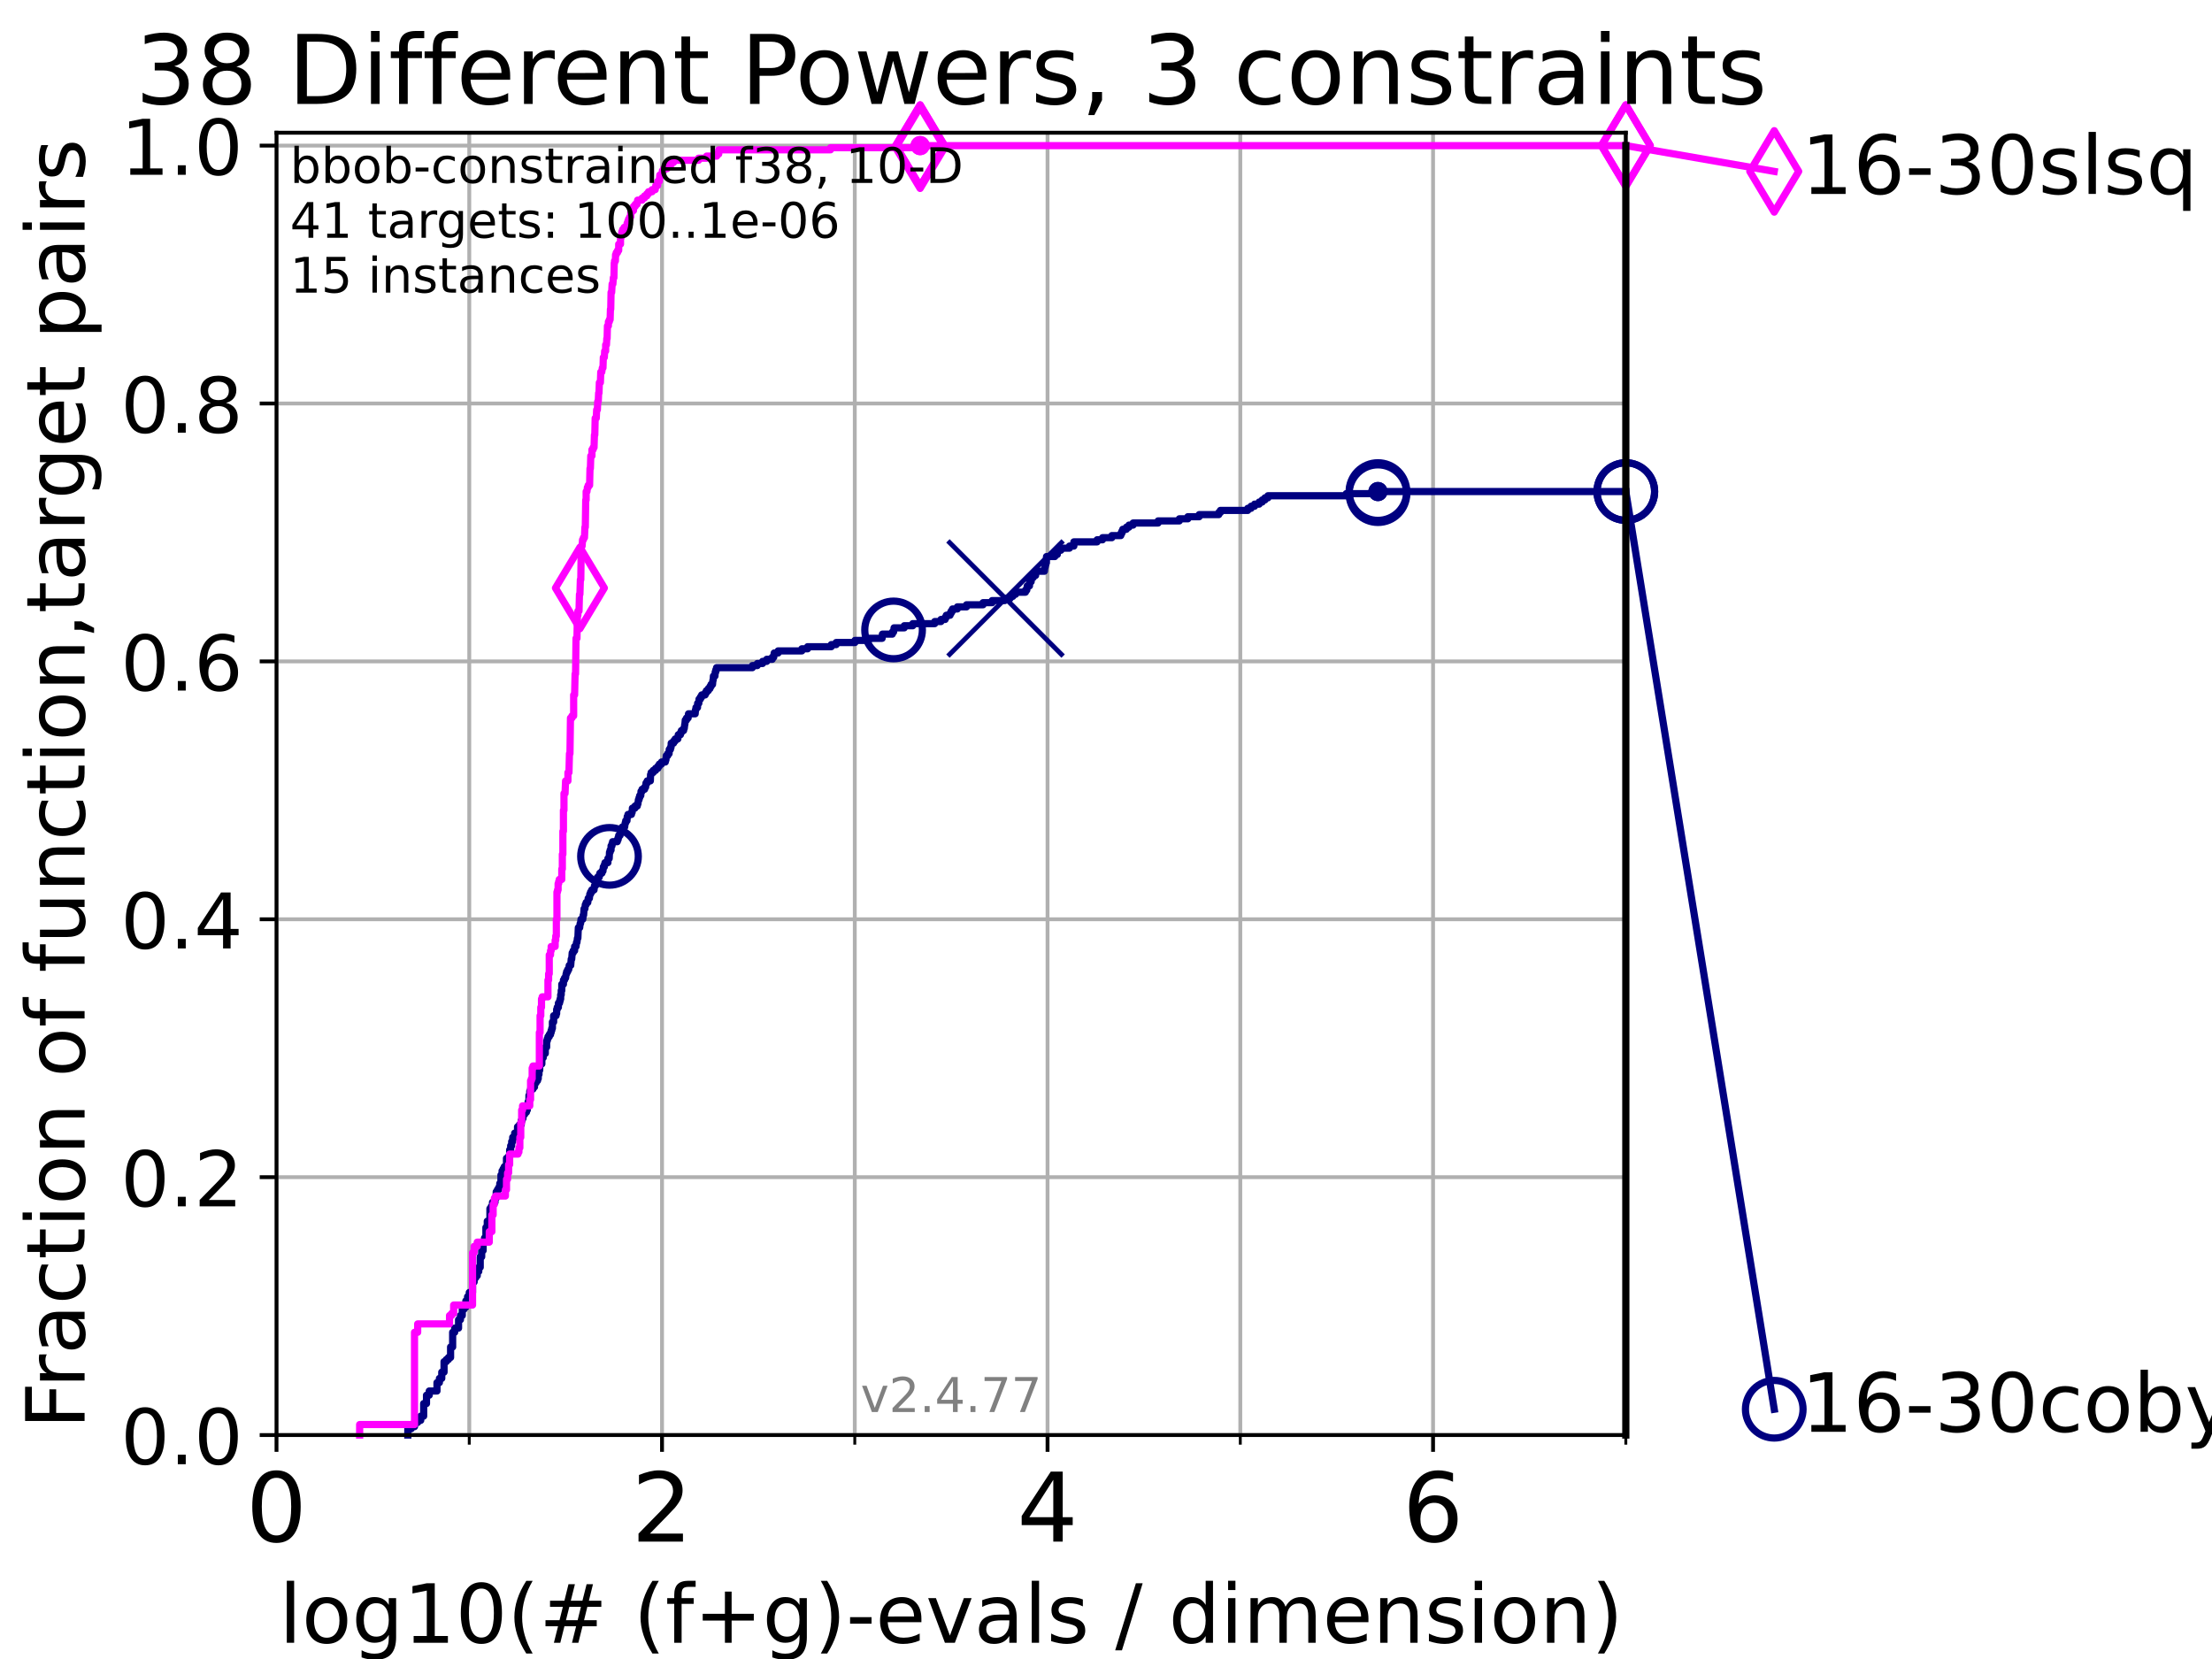 <?xml version="1.0" encoding="utf-8" standalone="no"?>
<!DOCTYPE svg PUBLIC "-//W3C//DTD SVG 1.1//EN"
  "http://www.w3.org/Graphics/SVG/1.1/DTD/svg11.dtd">
<!-- Created with matplotlib (https://matplotlib.org/) -->
<svg height="345.6pt" version="1.1" viewBox="0 0 460.8 345.6" width="460.8pt" xmlns="http://www.w3.org/2000/svg" xmlns:xlink="http://www.w3.org/1999/xlink">
 <defs>
  <style type="text/css">*{stroke-linecap:butt;stroke-linejoin:round;}</style>
 </defs>
 <g id="figure_1">
  <g id="patch_1">
   <path d="M 0 345.6 
L 460.8 345.6 
L 460.8 0 
L 0 0 
z
" style="fill:#ffffff;"/>
  </g>
  <g id="axes_1">
   <g id="patch_2">
    <path d="M 57.6 298.944 
L 338.688 298.944 
L 338.688 27.648 
L 57.6 27.648 
z
" style="fill:#ffffff;"/>
   </g>
   <g id="matplotlib.axis_1">
    <g id="xtick_1">
     <g id="line2d_1">
      <path clip-path="url(#p470fa54a24)" d="M 57.6 298.944 
L 57.6 27.648 
" style="fill:none;stroke:#b0b0b0;stroke-linecap:square;stroke-width:0.8;"/>
     </g>
     <g id="line2d_2">
      <defs>
       <path d="M 0 0 
L 0 3.5 
" id="mac59df0c0b" style="stroke:#000000;stroke-width:0.8;"/>
      </defs>
      <g>
       <use style="stroke:#000000;stroke-width:0.8;" x="57.6" xlink:href="#mac59df0c0b" y="298.944"/>
      </g>
     </g>
     <g id="text_1">
      <!-- 0 -->
      <g transform="translate(51.237 321.141)scale(0.2 -0.2)">
       <defs>
        <path d="M 31.781 66.406 
Q 24.172 66.406 20.328 58.906 
Q 16.5 51.422 16.5 36.375 
Q 16.5 21.391 20.328 13.891 
Q 24.172 6.391 31.781 6.391 
Q 39.453 6.391 43.281 13.891 
Q 47.125 21.391 47.125 36.375 
Q 47.125 51.422 43.281 58.906 
Q 39.453 66.406 31.781 66.406 
z
M 31.781 74.219 
Q 44.047 74.219 50.516 64.516 
Q 56.984 54.828 56.984 36.375 
Q 56.984 17.969 50.516 8.266 
Q 44.047 -1.422 31.781 -1.422 
Q 19.531 -1.422 13.062 8.266 
Q 6.594 17.969 6.594 36.375 
Q 6.594 54.828 13.062 64.516 
Q 19.531 74.219 31.781 74.219 
z
" id="DejaVuSans-48"/>
       </defs>
       <use xlink:href="#DejaVuSans-48"/>
      </g>
     </g>
    </g>
    <g id="xtick_2">
     <g id="line2d_3">
      <path clip-path="url(#p470fa54a24)" d="M 137.911 298.944 
L 137.911 27.648 
" style="fill:none;stroke:#b0b0b0;stroke-linecap:square;stroke-width:0.8;"/>
     </g>
     <g id="line2d_4">
      <g>
       <use style="stroke:#000000;stroke-width:0.8;" x="137.911" xlink:href="#mac59df0c0b" y="298.944"/>
      </g>
     </g>
     <g id="text_2">
      <!-- 2 -->
      <g transform="translate(131.548 321.141)scale(0.2 -0.2)">
       <defs>
        <path d="M 19.188 8.297 
L 53.609 8.297 
L 53.609 0 
L 7.328 0 
L 7.328 8.297 
Q 12.938 14.109 22.625 23.891 
Q 32.328 33.688 34.812 36.531 
Q 39.547 41.844 41.422 45.531 
Q 43.312 49.219 43.312 52.781 
Q 43.312 58.594 39.234 62.25 
Q 35.156 65.922 28.609 65.922 
Q 23.969 65.922 18.812 64.312 
Q 13.672 62.703 7.812 59.422 
L 7.812 69.391 
Q 13.766 71.781 18.938 73 
Q 24.125 74.219 28.422 74.219 
Q 39.75 74.219 46.484 68.547 
Q 53.219 62.891 53.219 53.422 
Q 53.219 48.922 51.531 44.891 
Q 49.859 40.875 45.406 35.406 
Q 44.188 33.984 37.641 27.219 
Q 31.109 20.453 19.188 8.297 
z
" id="DejaVuSans-50"/>
       </defs>
       <use xlink:href="#DejaVuSans-50"/>
      </g>
     </g>
    </g>
    <g id="xtick_3">
     <g id="line2d_5">
      <path clip-path="url(#p470fa54a24)" d="M 218.222 298.944 
L 218.222 27.648 
" style="fill:none;stroke:#b0b0b0;stroke-linecap:square;stroke-width:0.8;"/>
     </g>
     <g id="line2d_6">
      <g>
       <use style="stroke:#000000;stroke-width:0.8;" x="218.222" xlink:href="#mac59df0c0b" y="298.944"/>
      </g>
     </g>
     <g id="text_3">
      <!-- 4 -->
      <g transform="translate(211.859 321.141)scale(0.2 -0.2)">
       <defs>
        <path d="M 37.797 64.312 
L 12.891 25.391 
L 37.797 25.391 
z
M 35.203 72.906 
L 47.609 72.906 
L 47.609 25.391 
L 58.016 25.391 
L 58.016 17.188 
L 47.609 17.188 
L 47.609 0 
L 37.797 0 
L 37.797 17.188 
L 4.891 17.188 
L 4.891 26.703 
z
" id="DejaVuSans-52"/>
       </defs>
       <use xlink:href="#DejaVuSans-52"/>
      </g>
     </g>
    </g>
    <g id="xtick_4">
     <g id="line2d_7">
      <path clip-path="url(#p470fa54a24)" d="M 298.533 298.944 
L 298.533 27.648 
" style="fill:none;stroke:#b0b0b0;stroke-linecap:square;stroke-width:0.8;"/>
     </g>
     <g id="line2d_8">
      <g>
       <use style="stroke:#000000;stroke-width:0.8;" x="298.533" xlink:href="#mac59df0c0b" y="298.944"/>
      </g>
     </g>
     <g id="text_4">
      <!-- 6 -->
      <g transform="translate(292.17 321.141)scale(0.2 -0.2)">
       <defs>
        <path d="M 33.016 40.375 
Q 26.375 40.375 22.484 35.828 
Q 18.609 31.297 18.609 23.391 
Q 18.609 15.531 22.484 10.953 
Q 26.375 6.391 33.016 6.391 
Q 39.656 6.391 43.531 10.953 
Q 47.406 15.531 47.406 23.391 
Q 47.406 31.297 43.531 35.828 
Q 39.656 40.375 33.016 40.375 
z
M 52.594 71.297 
L 52.594 62.312 
Q 48.875 64.062 45.094 64.984 
Q 41.312 65.922 37.594 65.922 
Q 27.828 65.922 22.672 59.328 
Q 17.531 52.734 16.797 39.406 
Q 19.672 43.656 24.016 45.922 
Q 28.375 48.188 33.594 48.188 
Q 44.578 48.188 50.953 41.516 
Q 57.328 34.859 57.328 23.391 
Q 57.328 12.156 50.688 5.359 
Q 44.047 -1.422 33.016 -1.422 
Q 20.359 -1.422 13.672 8.266 
Q 6.984 17.969 6.984 36.375 
Q 6.984 53.656 15.188 63.938 
Q 23.391 74.219 37.203 74.219 
Q 40.922 74.219 44.703 73.484 
Q 48.484 72.75 52.594 71.297 
z
" id="DejaVuSans-54"/>
       </defs>
       <use xlink:href="#DejaVuSans-54"/>
      </g>
     </g>
    </g>
    <g id="xtick_5">
     <g id="line2d_9">
      <path clip-path="url(#p470fa54a24)" d="M 97.755 298.944 
L 97.755 27.648 
" style="fill:none;stroke:#b0b0b0;stroke-linecap:square;stroke-width:0.8;"/>
     </g>
     <g id="line2d_10">
      <defs>
       <path d="M 0 0 
L 0 2 
" id="me6f0b90401" style="stroke:#000000;stroke-width:0.6;"/>
      </defs>
      <g>
       <use style="stroke:#000000;stroke-width:0.6;" x="97.755" xlink:href="#me6f0b90401" y="298.944"/>
      </g>
     </g>
    </g>
    <g id="xtick_6">
     <g id="line2d_11">
      <path clip-path="url(#p470fa54a24)" d="M 178.066 298.944 
L 178.066 27.648 
" style="fill:none;stroke:#b0b0b0;stroke-linecap:square;stroke-width:0.8;"/>
     </g>
     <g id="line2d_12">
      <g>
       <use style="stroke:#000000;stroke-width:0.6;" x="178.066" xlink:href="#me6f0b90401" y="298.944"/>
      </g>
     </g>
    </g>
    <g id="xtick_7">
     <g id="line2d_13">
      <path clip-path="url(#p470fa54a24)" d="M 258.377 298.944 
L 258.377 27.648 
" style="fill:none;stroke:#b0b0b0;stroke-linecap:square;stroke-width:0.8;"/>
     </g>
     <g id="line2d_14">
      <g>
       <use style="stroke:#000000;stroke-width:0.6;" x="258.377" xlink:href="#me6f0b90401" y="298.944"/>
      </g>
     </g>
    </g>
    <g id="xtick_8">
     <g id="line2d_15">
      <path clip-path="url(#p470fa54a24)" d="M 338.688 298.944 
L 338.688 27.648 
" style="fill:none;stroke:#b0b0b0;stroke-linecap:square;stroke-width:0.8;"/>
     </g>
     <g id="line2d_16">
      <g>
       <use style="stroke:#000000;stroke-width:0.6;" x="338.688" xlink:href="#me6f0b90401" y="298.944"/>
      </g>
     </g>
    </g>
    <g id="text_5">
     <!-- log10(# (f+g)-evals / dimension) -->
     <g transform="translate(58.145 342.218)scale(0.17 -0.17)">
      <defs>
       <path d="M 9.422 75.984 
L 18.406 75.984 
L 18.406 0 
L 9.422 0 
z
" id="DejaVuSans-108"/>
       <path d="M 30.609 48.391 
Q 23.391 48.391 19.188 42.75 
Q 14.984 37.109 14.984 27.297 
Q 14.984 17.484 19.156 11.844 
Q 23.344 6.203 30.609 6.203 
Q 37.797 6.203 41.984 11.859 
Q 46.188 17.531 46.188 27.297 
Q 46.188 37.016 41.984 42.703 
Q 37.797 48.391 30.609 48.391 
z
M 30.609 56 
Q 42.328 56 49.016 48.375 
Q 55.719 40.766 55.719 27.297 
Q 55.719 13.875 49.016 6.219 
Q 42.328 -1.422 30.609 -1.422 
Q 18.844 -1.422 12.172 6.219 
Q 5.516 13.875 5.516 27.297 
Q 5.516 40.766 12.172 48.375 
Q 18.844 56 30.609 56 
z
" id="DejaVuSans-111"/>
       <path d="M 45.406 27.984 
Q 45.406 37.75 41.375 43.109 
Q 37.359 48.484 30.078 48.484 
Q 22.859 48.484 18.828 43.109 
Q 14.797 37.75 14.797 27.984 
Q 14.797 18.266 18.828 12.891 
Q 22.859 7.516 30.078 7.516 
Q 37.359 7.516 41.375 12.891 
Q 45.406 18.266 45.406 27.984 
z
M 54.391 6.781 
Q 54.391 -7.172 48.188 -13.984 
Q 42 -20.797 29.203 -20.797 
Q 24.469 -20.797 20.266 -20.094 
Q 16.062 -19.391 12.109 -17.922 
L 12.109 -9.188 
Q 16.062 -11.328 19.922 -12.344 
Q 23.781 -13.375 27.781 -13.375 
Q 36.625 -13.375 41.016 -8.766 
Q 45.406 -4.156 45.406 5.172 
L 45.406 9.625 
Q 42.625 4.781 38.281 2.391 
Q 33.938 0 27.875 0 
Q 17.828 0 11.672 7.656 
Q 5.516 15.328 5.516 27.984 
Q 5.516 40.672 11.672 48.328 
Q 17.828 56 27.875 56 
Q 33.938 56 38.281 53.609 
Q 42.625 51.219 45.406 46.391 
L 45.406 54.688 
L 54.391 54.688 
z
" id="DejaVuSans-103"/>
       <path d="M 12.406 8.297 
L 28.516 8.297 
L 28.516 63.922 
L 10.984 60.406 
L 10.984 69.391 
L 28.422 72.906 
L 38.281 72.906 
L 38.281 8.297 
L 54.391 8.297 
L 54.391 0 
L 12.406 0 
z
" id="DejaVuSans-49"/>
       <path d="M 31 75.875 
Q 24.469 64.656 21.281 53.656 
Q 18.109 42.672 18.109 31.391 
Q 18.109 20.125 21.312 9.062 
Q 24.516 -2 31 -13.188 
L 23.188 -13.188 
Q 15.875 -1.703 12.234 9.375 
Q 8.594 20.453 8.594 31.391 
Q 8.594 42.281 12.203 53.312 
Q 15.828 64.359 23.188 75.875 
z
" id="DejaVuSans-40"/>
       <path d="M 51.125 44 
L 36.922 44 
L 32.812 27.688 
L 47.125 27.688 
z
M 43.797 71.781 
L 38.719 51.516 
L 52.984 51.516 
L 58.109 71.781 
L 65.922 71.781 
L 60.891 51.516 
L 76.125 51.516 
L 76.125 44 
L 58.984 44 
L 54.984 27.688 
L 70.516 27.688 
L 70.516 20.219 
L 53.078 20.219 
L 48 0 
L 40.188 0 
L 45.219 20.219 
L 30.906 20.219 
L 25.875 0 
L 18.016 0 
L 23.094 20.219 
L 7.719 20.219 
L 7.719 27.688 
L 24.906 27.688 
L 29 44 
L 13.281 44 
L 13.281 51.516 
L 30.906 51.516 
L 35.891 71.781 
z
" id="DejaVuSans-35"/>
       <path id="DejaVuSans-32"/>
       <path d="M 37.109 75.984 
L 37.109 68.5 
L 28.516 68.5 
Q 23.688 68.5 21.797 66.547 
Q 19.922 64.594 19.922 59.516 
L 19.922 54.688 
L 34.719 54.688 
L 34.719 47.703 
L 19.922 47.703 
L 19.922 0 
L 10.891 0 
L 10.891 47.703 
L 2.297 47.703 
L 2.297 54.688 
L 10.891 54.688 
L 10.891 58.5 
Q 10.891 67.625 15.141 71.797 
Q 19.391 75.984 28.609 75.984 
z
" id="DejaVuSans-102"/>
       <path d="M 46 62.703 
L 46 35.5 
L 73.188 35.5 
L 73.188 27.203 
L 46 27.203 
L 46 0 
L 37.797 0 
L 37.797 27.203 
L 10.594 27.203 
L 10.594 35.5 
L 37.797 35.5 
L 37.797 62.703 
z
" id="DejaVuSans-43"/>
       <path d="M 8.016 75.875 
L 15.828 75.875 
Q 23.141 64.359 26.781 53.312 
Q 30.422 42.281 30.422 31.391 
Q 30.422 20.453 26.781 9.375 
Q 23.141 -1.703 15.828 -13.188 
L 8.016 -13.188 
Q 14.5 -2 17.703 9.062 
Q 20.906 20.125 20.906 31.391 
Q 20.906 42.672 17.703 53.656 
Q 14.5 64.656 8.016 75.875 
z
" id="DejaVuSans-41"/>
       <path d="M 4.891 31.391 
L 31.203 31.391 
L 31.203 23.391 
L 4.891 23.391 
z
" id="DejaVuSans-45"/>
       <path d="M 56.203 29.594 
L 56.203 25.203 
L 14.891 25.203 
Q 15.484 15.922 20.484 11.062 
Q 25.484 6.203 34.422 6.203 
Q 39.594 6.203 44.453 7.469 
Q 49.312 8.734 54.109 11.281 
L 54.109 2.781 
Q 49.266 0.734 44.188 -0.344 
Q 39.109 -1.422 33.891 -1.422 
Q 20.797 -1.422 13.156 6.188 
Q 5.516 13.812 5.516 26.812 
Q 5.516 40.234 12.766 48.109 
Q 20.016 56 32.328 56 
Q 43.359 56 49.781 48.891 
Q 56.203 41.797 56.203 29.594 
z
M 47.219 32.234 
Q 47.125 39.594 43.094 43.984 
Q 39.062 48.391 32.422 48.391 
Q 24.906 48.391 20.391 44.141 
Q 15.875 39.891 15.188 32.172 
z
" id="DejaVuSans-101"/>
       <path d="M 2.984 54.688 
L 12.5 54.688 
L 29.594 8.797 
L 46.688 54.688 
L 56.203 54.688 
L 35.688 0 
L 23.484 0 
z
" id="DejaVuSans-118"/>
       <path d="M 34.281 27.484 
Q 23.391 27.484 19.188 25 
Q 14.984 22.516 14.984 16.5 
Q 14.984 11.719 18.141 8.906 
Q 21.297 6.109 26.703 6.109 
Q 34.188 6.109 38.703 11.406 
Q 43.219 16.703 43.219 25.484 
L 43.219 27.484 
z
M 52.203 31.203 
L 52.203 0 
L 43.219 0 
L 43.219 8.297 
Q 40.141 3.328 35.547 0.953 
Q 30.953 -1.422 24.312 -1.422 
Q 15.922 -1.422 10.953 3.297 
Q 6 8.016 6 15.922 
Q 6 25.141 12.172 29.828 
Q 18.359 34.516 30.609 34.516 
L 43.219 34.516 
L 43.219 35.406 
Q 43.219 41.609 39.141 45 
Q 35.062 48.391 27.688 48.391 
Q 23 48.391 18.547 47.266 
Q 14.109 46.141 10.016 43.891 
L 10.016 52.203 
Q 14.938 54.109 19.578 55.047 
Q 24.219 56 28.609 56 
Q 40.484 56 46.344 49.844 
Q 52.203 43.703 52.203 31.203 
z
" id="DejaVuSans-97"/>
       <path d="M 44.281 53.078 
L 44.281 44.578 
Q 40.484 46.531 36.375 47.5 
Q 32.281 48.484 27.875 48.484 
Q 21.188 48.484 17.844 46.438 
Q 14.5 44.391 14.5 40.281 
Q 14.5 37.156 16.891 35.375 
Q 19.281 33.594 26.516 31.984 
L 29.594 31.297 
Q 39.156 29.25 43.188 25.516 
Q 47.219 21.781 47.219 15.094 
Q 47.219 7.469 41.188 3.016 
Q 35.156 -1.422 24.609 -1.422 
Q 20.219 -1.422 15.453 -0.562 
Q 10.688 0.297 5.422 2 
L 5.422 11.281 
Q 10.406 8.688 15.234 7.391 
Q 20.062 6.109 24.812 6.109 
Q 31.156 6.109 34.562 8.281 
Q 37.984 10.453 37.984 14.406 
Q 37.984 18.062 35.516 20.016 
Q 33.062 21.969 24.703 23.781 
L 21.578 24.516 
Q 13.234 26.266 9.516 29.906 
Q 5.812 33.547 5.812 39.891 
Q 5.812 47.609 11.281 51.797 
Q 16.75 56 26.812 56 
Q 31.781 56 36.172 55.266 
Q 40.578 54.547 44.281 53.078 
z
" id="DejaVuSans-115"/>
       <path d="M 25.391 72.906 
L 33.688 72.906 
L 8.297 -9.281 
L 0 -9.281 
z
" id="DejaVuSans-47"/>
       <path d="M 45.406 46.391 
L 45.406 75.984 
L 54.391 75.984 
L 54.391 0 
L 45.406 0 
L 45.406 8.203 
Q 42.578 3.328 38.25 0.953 
Q 33.938 -1.422 27.875 -1.422 
Q 17.969 -1.422 11.734 6.484 
Q 5.516 14.406 5.516 27.297 
Q 5.516 40.188 11.734 48.094 
Q 17.969 56 27.875 56 
Q 33.938 56 38.25 53.625 
Q 42.578 51.266 45.406 46.391 
z
M 14.797 27.297 
Q 14.797 17.391 18.875 11.75 
Q 22.953 6.109 30.078 6.109 
Q 37.203 6.109 41.297 11.75 
Q 45.406 17.391 45.406 27.297 
Q 45.406 37.203 41.297 42.844 
Q 37.203 48.484 30.078 48.484 
Q 22.953 48.484 18.875 42.844 
Q 14.797 37.203 14.797 27.297 
z
" id="DejaVuSans-100"/>
       <path d="M 9.422 54.688 
L 18.406 54.688 
L 18.406 0 
L 9.422 0 
z
M 9.422 75.984 
L 18.406 75.984 
L 18.406 64.594 
L 9.422 64.594 
z
" id="DejaVuSans-105"/>
       <path d="M 52 44.188 
Q 55.375 50.25 60.062 53.125 
Q 64.75 56 71.094 56 
Q 79.641 56 84.281 50.016 
Q 88.922 44.047 88.922 33.016 
L 88.922 0 
L 79.891 0 
L 79.891 32.719 
Q 79.891 40.578 77.094 44.375 
Q 74.312 48.188 68.609 48.188 
Q 61.625 48.188 57.562 43.547 
Q 53.516 38.922 53.516 30.906 
L 53.516 0 
L 44.484 0 
L 44.484 32.719 
Q 44.484 40.625 41.703 44.406 
Q 38.922 48.188 33.109 48.188 
Q 26.219 48.188 22.156 43.531 
Q 18.109 38.875 18.109 30.906 
L 18.109 0 
L 9.078 0 
L 9.078 54.688 
L 18.109 54.688 
L 18.109 46.188 
Q 21.188 51.219 25.484 53.609 
Q 29.781 56 35.688 56 
Q 41.656 56 45.828 52.969 
Q 50 49.953 52 44.188 
z
" id="DejaVuSans-109"/>
       <path d="M 54.891 33.016 
L 54.891 0 
L 45.906 0 
L 45.906 32.719 
Q 45.906 40.484 42.875 44.328 
Q 39.844 48.188 33.797 48.188 
Q 26.516 48.188 22.312 43.547 
Q 18.109 38.922 18.109 30.906 
L 18.109 0 
L 9.078 0 
L 9.078 54.688 
L 18.109 54.688 
L 18.109 46.188 
Q 21.344 51.125 25.703 53.562 
Q 30.078 56 35.797 56 
Q 45.219 56 50.047 50.172 
Q 54.891 44.344 54.891 33.016 
z
" id="DejaVuSans-110"/>
      </defs>
      <use xlink:href="#DejaVuSans-108"/>
      <use x="27.783" xlink:href="#DejaVuSans-111"/>
      <use x="88.965" xlink:href="#DejaVuSans-103"/>
      <use x="152.441" xlink:href="#DejaVuSans-49"/>
      <use x="216.064" xlink:href="#DejaVuSans-48"/>
      <use x="279.688" xlink:href="#DejaVuSans-40"/>
      <use x="318.701" xlink:href="#DejaVuSans-35"/>
      <use x="402.49" xlink:href="#DejaVuSans-32"/>
      <use x="434.277" xlink:href="#DejaVuSans-40"/>
      <use x="473.291" xlink:href="#DejaVuSans-102"/>
      <use x="508.496" xlink:href="#DejaVuSans-43"/>
      <use x="592.285" xlink:href="#DejaVuSans-103"/>
      <use x="655.762" xlink:href="#DejaVuSans-41"/>
      <use x="694.775" xlink:href="#DejaVuSans-45"/>
      <use x="730.859" xlink:href="#DejaVuSans-101"/>
      <use x="792.383" xlink:href="#DejaVuSans-118"/>
      <use x="851.562" xlink:href="#DejaVuSans-97"/>
      <use x="912.842" xlink:href="#DejaVuSans-108"/>
      <use x="940.625" xlink:href="#DejaVuSans-115"/>
      <use x="992.725" xlink:href="#DejaVuSans-32"/>
      <use x="1024.512" xlink:href="#DejaVuSans-47"/>
      <use x="1058.203" xlink:href="#DejaVuSans-32"/>
      <use x="1089.99" xlink:href="#DejaVuSans-100"/>
      <use x="1153.467" xlink:href="#DejaVuSans-105"/>
      <use x="1181.25" xlink:href="#DejaVuSans-109"/>
      <use x="1278.662" xlink:href="#DejaVuSans-101"/>
      <use x="1340.186" xlink:href="#DejaVuSans-110"/>
      <use x="1403.564" xlink:href="#DejaVuSans-115"/>
      <use x="1455.664" xlink:href="#DejaVuSans-105"/>
      <use x="1483.447" xlink:href="#DejaVuSans-111"/>
      <use x="1544.629" xlink:href="#DejaVuSans-110"/>
      <use x="1608.008" xlink:href="#DejaVuSans-41"/>
     </g>
    </g>
   </g>
   <g id="matplotlib.axis_2">
    <g id="ytick_1">
     <g id="line2d_17">
      <path clip-path="url(#p470fa54a24)" d="M 57.6 298.944 
L 338.688 298.944 
" style="fill:none;stroke:#b0b0b0;stroke-linecap:square;stroke-width:0.8;"/>
     </g>
     <g id="line2d_18">
      <defs>
       <path d="M 0 0 
L -3.5 0 
" id="m77cb7a32c2" style="stroke:#000000;stroke-width:0.8;"/>
      </defs>
      <g>
       <use style="stroke:#000000;stroke-width:0.8;" x="57.6" xlink:href="#m77cb7a32c2" y="298.944"/>
      </g>
     </g>
     <g id="text_6">
      <!-- 0.0 -->
      <g transform="translate(25.155 305.023)scale(0.16 -0.16)">
       <defs>
        <path d="M 10.688 12.406 
L 21 12.406 
L 21 0 
L 10.688 0 
z
" id="DejaVuSans-46"/>
       </defs>
       <use xlink:href="#DejaVuSans-48"/>
       <use x="63.623" xlink:href="#DejaVuSans-46"/>
       <use x="95.41" xlink:href="#DejaVuSans-48"/>
      </g>
     </g>
    </g>
    <g id="ytick_2">
     <g id="line2d_19">
      <path clip-path="url(#p470fa54a24)" d="M 57.6 245.222 
L 338.688 245.222 
" style="fill:none;stroke:#b0b0b0;stroke-linecap:square;stroke-width:0.8;"/>
     </g>
     <g id="line2d_20">
      <g>
       <use style="stroke:#000000;stroke-width:0.8;" x="57.6" xlink:href="#m77cb7a32c2" y="245.222"/>
      </g>
     </g>
     <g id="text_7">
      <!-- 0.2 -->
      <g transform="translate(25.155 251.301)scale(0.16 -0.16)">
       <use xlink:href="#DejaVuSans-48"/>
       <use x="63.623" xlink:href="#DejaVuSans-46"/>
       <use x="95.41" xlink:href="#DejaVuSans-50"/>
      </g>
     </g>
    </g>
    <g id="ytick_3">
     <g id="line2d_21">
      <path clip-path="url(#p470fa54a24)" d="M 57.6 191.5 
L 338.688 191.5 
" style="fill:none;stroke:#b0b0b0;stroke-linecap:square;stroke-width:0.8;"/>
     </g>
     <g id="line2d_22">
      <g>
       <use style="stroke:#000000;stroke-width:0.8;" x="57.6" xlink:href="#m77cb7a32c2" y="191.5"/>
      </g>
     </g>
     <g id="text_8">
      <!-- 0.4 -->
      <g transform="translate(25.155 197.579)scale(0.16 -0.16)">
       <use xlink:href="#DejaVuSans-48"/>
       <use x="63.623" xlink:href="#DejaVuSans-46"/>
       <use x="95.41" xlink:href="#DejaVuSans-52"/>
      </g>
     </g>
    </g>
    <g id="ytick_4">
     <g id="line2d_23">
      <path clip-path="url(#p470fa54a24)" d="M 57.6 137.778 
L 338.688 137.778 
" style="fill:none;stroke:#b0b0b0;stroke-linecap:square;stroke-width:0.8;"/>
     </g>
     <g id="line2d_24">
      <g>
       <use style="stroke:#000000;stroke-width:0.8;" x="57.6" xlink:href="#m77cb7a32c2" y="137.778"/>
      </g>
     </g>
     <g id="text_9">
      <!-- 0.6 -->
      <g transform="translate(25.155 143.857)scale(0.16 -0.16)">
       <use xlink:href="#DejaVuSans-48"/>
       <use x="63.623" xlink:href="#DejaVuSans-46"/>
       <use x="95.41" xlink:href="#DejaVuSans-54"/>
      </g>
     </g>
    </g>
    <g id="ytick_5">
     <g id="line2d_25">
      <path clip-path="url(#p470fa54a24)" d="M 57.6 84.056 
L 338.688 84.056 
" style="fill:none;stroke:#b0b0b0;stroke-linecap:square;stroke-width:0.8;"/>
     </g>
     <g id="line2d_26">
      <g>
       <use style="stroke:#000000;stroke-width:0.8;" x="57.6" xlink:href="#m77cb7a32c2" y="84.056"/>
      </g>
     </g>
     <g id="text_10">
      <!-- 0.8 -->
      <g transform="translate(25.155 90.135)scale(0.16 -0.16)">
       <defs>
        <path d="M 31.781 34.625 
Q 24.75 34.625 20.719 30.859 
Q 16.703 27.094 16.703 20.516 
Q 16.703 13.922 20.719 10.156 
Q 24.75 6.391 31.781 6.391 
Q 38.812 6.391 42.859 10.172 
Q 46.922 13.969 46.922 20.516 
Q 46.922 27.094 42.891 30.859 
Q 38.875 34.625 31.781 34.625 
z
M 21.922 38.812 
Q 15.578 40.375 12.031 44.719 
Q 8.5 49.078 8.5 55.328 
Q 8.5 64.062 14.719 69.141 
Q 20.953 74.219 31.781 74.219 
Q 42.672 74.219 48.875 69.141 
Q 55.078 64.062 55.078 55.328 
Q 55.078 49.078 51.531 44.719 
Q 48 40.375 41.703 38.812 
Q 48.828 37.156 52.797 32.312 
Q 56.781 27.484 56.781 20.516 
Q 56.781 9.906 50.312 4.234 
Q 43.844 -1.422 31.781 -1.422 
Q 19.734 -1.422 13.25 4.234 
Q 6.781 9.906 6.781 20.516 
Q 6.781 27.484 10.781 32.312 
Q 14.797 37.156 21.922 38.812 
z
M 18.312 54.391 
Q 18.312 48.734 21.844 45.562 
Q 25.391 42.391 31.781 42.391 
Q 38.141 42.391 41.719 45.562 
Q 45.312 48.734 45.312 54.391 
Q 45.312 60.062 41.719 63.234 
Q 38.141 66.406 31.781 66.406 
Q 25.391 66.406 21.844 63.234 
Q 18.312 60.062 18.312 54.391 
z
" id="DejaVuSans-56"/>
       </defs>
       <use xlink:href="#DejaVuSans-48"/>
       <use x="63.623" xlink:href="#DejaVuSans-46"/>
       <use x="95.41" xlink:href="#DejaVuSans-56"/>
      </g>
     </g>
    </g>
    <g id="ytick_6">
     <g id="line2d_27">
      <path clip-path="url(#p470fa54a24)" d="M 57.6 30.334 
L 338.688 30.334 
" style="fill:none;stroke:#b0b0b0;stroke-linecap:square;stroke-width:0.8;"/>
     </g>
     <g id="line2d_28">
      <g>
       <use style="stroke:#000000;stroke-width:0.8;" x="57.6" xlink:href="#m77cb7a32c2" y="30.334"/>
      </g>
     </g>
     <g id="text_11">
      <!-- 1.0 -->
      <g transform="translate(25.155 36.413)scale(0.16 -0.16)">
       <use xlink:href="#DejaVuSans-49"/>
       <use x="63.623" xlink:href="#DejaVuSans-46"/>
       <use x="95.41" xlink:href="#DejaVuSans-48"/>
      </g>
     </g>
    </g>
    <g id="text_12">
     <!-- Fraction of function,target pairs -->
     <g transform="translate(17.62 297.681)rotate(-90)scale(0.17 -0.17)">
      <defs>
       <path d="M 9.812 72.906 
L 51.703 72.906 
L 51.703 64.594 
L 19.672 64.594 
L 19.672 43.109 
L 48.578 43.109 
L 48.578 34.812 
L 19.672 34.812 
L 19.672 0 
L 9.812 0 
z
" id="DejaVuSans-70"/>
       <path d="M 41.109 46.297 
Q 39.594 47.172 37.812 47.578 
Q 36.031 48 33.891 48 
Q 26.266 48 22.188 43.047 
Q 18.109 38.094 18.109 28.812 
L 18.109 0 
L 9.078 0 
L 9.078 54.688 
L 18.109 54.688 
L 18.109 46.188 
Q 20.953 51.172 25.484 53.578 
Q 30.031 56 36.531 56 
Q 37.453 56 38.578 55.875 
Q 39.703 55.766 41.062 55.516 
z
" id="DejaVuSans-114"/>
       <path d="M 48.781 52.594 
L 48.781 44.188 
Q 44.969 46.297 41.141 47.344 
Q 37.312 48.391 33.406 48.391 
Q 24.656 48.391 19.812 42.844 
Q 14.984 37.312 14.984 27.297 
Q 14.984 17.281 19.812 11.734 
Q 24.656 6.203 33.406 6.203 
Q 37.312 6.203 41.141 7.25 
Q 44.969 8.297 48.781 10.406 
L 48.781 2.094 
Q 45.016 0.344 40.984 -0.531 
Q 36.969 -1.422 32.422 -1.422 
Q 20.062 -1.422 12.781 6.344 
Q 5.516 14.109 5.516 27.297 
Q 5.516 40.672 12.859 48.328 
Q 20.219 56 33.016 56 
Q 37.156 56 41.109 55.141 
Q 45.062 54.297 48.781 52.594 
z
" id="DejaVuSans-99"/>
       <path d="M 18.312 70.219 
L 18.312 54.688 
L 36.812 54.688 
L 36.812 47.703 
L 18.312 47.703 
L 18.312 18.016 
Q 18.312 11.328 20.141 9.422 
Q 21.969 7.516 27.594 7.516 
L 36.812 7.516 
L 36.812 0 
L 27.594 0 
Q 17.188 0 13.234 3.875 
Q 9.281 7.766 9.281 18.016 
L 9.281 47.703 
L 2.688 47.703 
L 2.688 54.688 
L 9.281 54.688 
L 9.281 70.219 
z
" id="DejaVuSans-116"/>
       <path d="M 8.5 21.578 
L 8.5 54.688 
L 17.484 54.688 
L 17.484 21.922 
Q 17.484 14.156 20.5 10.266 
Q 23.531 6.391 29.594 6.391 
Q 36.859 6.391 41.078 11.031 
Q 45.312 15.672 45.312 23.688 
L 45.312 54.688 
L 54.297 54.688 
L 54.297 0 
L 45.312 0 
L 45.312 8.406 
Q 42.047 3.422 37.719 1 
Q 33.406 -1.422 27.688 -1.422 
Q 18.266 -1.422 13.375 4.438 
Q 8.5 10.297 8.5 21.578 
z
M 31.109 56 
z
" id="DejaVuSans-117"/>
       <path d="M 11.719 12.406 
L 22.016 12.406 
L 22.016 4 
L 14.016 -11.625 
L 7.719 -11.625 
L 11.719 4 
z
" id="DejaVuSans-44"/>
       <path d="M 18.109 8.203 
L 18.109 -20.797 
L 9.078 -20.797 
L 9.078 54.688 
L 18.109 54.688 
L 18.109 46.391 
Q 20.953 51.266 25.266 53.625 
Q 29.594 56 35.594 56 
Q 45.562 56 51.781 48.094 
Q 58.016 40.188 58.016 27.297 
Q 58.016 14.406 51.781 6.484 
Q 45.562 -1.422 35.594 -1.422 
Q 29.594 -1.422 25.266 0.953 
Q 20.953 3.328 18.109 8.203 
z
M 48.688 27.297 
Q 48.688 37.203 44.609 42.844 
Q 40.531 48.484 33.406 48.484 
Q 26.266 48.484 22.188 42.844 
Q 18.109 37.203 18.109 27.297 
Q 18.109 17.391 22.188 11.75 
Q 26.266 6.109 33.406 6.109 
Q 40.531 6.109 44.609 11.75 
Q 48.688 17.391 48.688 27.297 
z
" id="DejaVuSans-112"/>
      </defs>
      <use xlink:href="#DejaVuSans-70"/>
      <use x="50.27" xlink:href="#DejaVuSans-114"/>
      <use x="91.383" xlink:href="#DejaVuSans-97"/>
      <use x="152.662" xlink:href="#DejaVuSans-99"/>
      <use x="207.643" xlink:href="#DejaVuSans-116"/>
      <use x="246.852" xlink:href="#DejaVuSans-105"/>
      <use x="274.635" xlink:href="#DejaVuSans-111"/>
      <use x="335.816" xlink:href="#DejaVuSans-110"/>
      <use x="399.195" xlink:href="#DejaVuSans-32"/>
      <use x="430.982" xlink:href="#DejaVuSans-111"/>
      <use x="492.164" xlink:href="#DejaVuSans-102"/>
      <use x="527.369" xlink:href="#DejaVuSans-32"/>
      <use x="559.156" xlink:href="#DejaVuSans-102"/>
      <use x="594.361" xlink:href="#DejaVuSans-117"/>
      <use x="657.74" xlink:href="#DejaVuSans-110"/>
      <use x="721.119" xlink:href="#DejaVuSans-99"/>
      <use x="776.1" xlink:href="#DejaVuSans-116"/>
      <use x="815.309" xlink:href="#DejaVuSans-105"/>
      <use x="843.092" xlink:href="#DejaVuSans-111"/>
      <use x="904.273" xlink:href="#DejaVuSans-110"/>
      <use x="967.652" xlink:href="#DejaVuSans-44"/>
      <use x="999.439" xlink:href="#DejaVuSans-116"/>
      <use x="1038.648" xlink:href="#DejaVuSans-97"/>
      <use x="1099.928" xlink:href="#DejaVuSans-114"/>
      <use x="1139.291" xlink:href="#DejaVuSans-103"/>
      <use x="1202.768" xlink:href="#DejaVuSans-101"/>
      <use x="1264.291" xlink:href="#DejaVuSans-116"/>
      <use x="1303.5" xlink:href="#DejaVuSans-32"/>
      <use x="1335.287" xlink:href="#DejaVuSans-112"/>
      <use x="1398.764" xlink:href="#DejaVuSans-97"/>
      <use x="1460.043" xlink:href="#DejaVuSans-105"/>
      <use x="1487.826" xlink:href="#DejaVuSans-114"/>
      <use x="1528.939" xlink:href="#DejaVuSans-115"/>
     </g>
    </g>
   </g>
   <g id="line2d_29">
    <defs>
     <path d="M 0 1.5 
C 0.398 1.5 0.779 1.342 1.061 1.061 
C 1.342 0.779 1.5 0.398 1.5 0 
C 1.5 -0.398 1.342 -0.779 1.061 -1.061 
C 0.779 -1.342 0.398 -1.5 0 -1.5 
C -0.398 -1.5 -0.779 -1.342 -1.061 -1.061 
C -1.342 -0.779 -1.5 -0.398 -1.5 0 
C -1.5 0.398 -1.342 0.779 -1.061 1.061 
C -0.779 1.342 -0.398 1.5 0 1.5 
z
" id="m118a15c0dc" style="stroke:#000080;"/>
    </defs>
    <g>
     <use style="fill:#000080;stroke:#000080;" x="287.049" xlink:href="#m118a15c0dc" y="102.4"/>
     <use style="fill:#000080;stroke:#000080;" x="287.049" xlink:href="#m118a15c0dc" y="102.4"/>
    </g>
   </g>
   <g id="line2d_30">
    <path d="M 84.956 298.944 
L 84.956 297.634 
L 85.667 297.634 
L 85.667 297.197 
L 86.351 297.197 
L 86.351 296.323 
L 87.01 296.323 
L 87.01 295.887 
L 87.644 295.887 
L 87.644 295.013 
L 88.256 295.013 
L 88.256 292.393 
L 88.847 292.393 
L 88.847 290.645 
L 89.419 290.645 
L 89.419 289.772 
L 91.03 289.772 
L 91.03 288.025 
L 91.535 288.025 
L 91.535 287.151 
L 92.027 287.151 
L 92.027 285.841 
L 92.504 285.841 
L 92.504 283.657 
L 92.969 283.657 
L 92.969 283.22 
L 93.422 283.22 
L 93.422 282.784 
L 93.864 282.784 
L 93.864 280.6 
L 94.295 280.6 
L 94.295 277.543 
L 94.715 277.543 
L 94.715 276.669 
L 95.526 276.669 
L 95.526 274.922 
L 95.918 274.922 
L 95.918 274.048 
L 96.301 274.048 
L 96.301 272.738 
L 96.676 272.738 
L 96.676 272.301 
L 97.044 272.301 
L 97.044 270.991 
L 97.403 270.991 
L 97.403 270.118 
L 97.755 270.118 
L 97.755 269.244 
L 98.439 269.244 
L 98.439 267.06 
L 98.772 267.06 
L 98.772 266.187 
L 99.098 266.187 
L 99.098 265.75 
L 99.418 265.75 
L 99.418 264.876 
L 99.732 264.876 
L 99.732 264.003 
L 100.04 264.003 
L 100.04 261.819 
L 100.344 261.819 
L 100.344 260.509 
L 100.642 260.509 
L 100.642 258.762 
L 100.935 258.762 
L 100.935 257.888 
L 101.223 257.888 
L 101.223 255.704 
L 101.507 255.704 
L 101.507 254.394 
L 102.06 254.394 
L 102.06 251.773 
L 102.331 251.773 
L 102.331 251.337 
L 102.597 251.337 
L 102.597 250.463 
L 103.118 250.463 
L 103.118 249.59 
L 103.372 249.59 
L 103.372 248.279 
L 103.623 248.279 
L 103.623 247.843 
L 103.871 247.843 
L 103.871 247.406 
L 104.115 247.406 
L 104.115 246.532 
L 104.355 246.532 
L 104.355 244.785 
L 104.592 244.785 
L 104.592 243.912 
L 104.826 243.912 
L 104.826 243.475 
L 105.057 243.475 
L 105.057 243.038 
L 105.51 243.038 
L 105.51 241.291 
L 105.952 241.291 
L 105.952 240.854 
L 106.169 240.854 
L 106.169 239.544 
L 106.383 239.544 
L 106.383 238.671 
L 106.594 238.671 
L 106.594 237.797 
L 106.803 237.797 
L 106.803 236.924 
L 107.213 236.924 
L 107.213 236.05 
L 107.811 236.05 
L 107.811 234.74 
L 108.199 234.74 
L 108.199 234.303 
L 108.578 234.303 
L 108.578 233.429 
L 108.764 233.429 
L 108.764 232.993 
L 108.949 232.993 
L 108.949 232.119 
L 109.312 232.119 
L 109.312 231.682 
L 109.668 231.682 
L 109.668 231.246 
L 109.843 231.246 
L 109.843 230.372 
L 110.017 230.372 
L 110.017 229.499 
L 110.189 229.499 
L 110.189 228.188 
L 110.359 228.188 
L 110.359 227.315 
L 110.527 227.315 
L 110.527 226.878 
L 111.023 226.878 
L 111.023 226.441 
L 111.346 226.441 
L 111.346 225.568 
L 111.663 225.568 
L 111.663 225.131 
L 111.975 225.131 
L 111.975 224.694 
L 112.128 224.694 
L 112.128 223.821 
L 112.281 223.821 
L 112.281 222.947 
L 112.432 222.947 
L 112.432 221.637 
L 112.877 221.637 
L 112.877 220.326 
L 113.168 220.326 
L 113.168 219.453 
L 113.595 219.453 
L 113.595 218.143 
L 113.874 218.143 
L 113.874 216.832 
L 114.012 216.832 
L 114.012 216.396 
L 114.148 216.396 
L 114.148 215.959 
L 114.419 215.959 
L 114.419 215.522 
L 114.685 215.522 
L 114.685 215.085 
L 114.817 215.085 
L 114.817 214.649 
L 114.947 214.649 
L 114.947 214.212 
L 115.077 214.212 
L 115.077 212.901 
L 115.333 212.901 
L 115.333 211.591 
L 115.835 211.591 
L 115.835 211.154 
L 115.959 211.154 
L 115.959 210.281 
L 116.081 210.281 
L 116.081 209.844 
L 116.323 209.844 
L 116.323 208.971 
L 116.562 208.971 
L 116.562 208.534 
L 116.68 208.534 
L 116.68 208.097 
L 116.798 208.097 
L 116.798 207.224 
L 116.914 207.224 
L 116.914 206.35 
L 117.03 206.35 
L 117.03 205.04 
L 117.373 205.04 
L 117.373 204.166 
L 117.598 204.166 
L 117.598 203.729 
L 117.821 203.729 
L 117.931 202.856 
L 118.04 202.856 
L 118.04 202.419 
L 118.257 202.419 
L 118.257 201.982 
L 118.471 201.982 
L 118.577 201.109 
L 118.891 201.109 
L 118.994 199.799 
L 119.097 199.799 
L 119.199 198.488 
L 119.402 198.488 
L 119.402 198.052 
L 119.702 198.052 
L 119.702 197.178 
L 119.997 197.178 
L 120.094 196.304 
L 120.191 196.304 
L 120.287 195.431 
L 120.382 195.431 
L 120.477 193.247 
L 120.759 193.247 
L 120.852 192.374 
L 120.945 192.374 
L 121.037 191.5 
L 121.4 191.5 
L 121.49 190.627 
L 121.579 190.627 
L 121.668 189.316 
L 121.844 189.316 
L 121.931 188.443 
L 122.105 188.443 
L 122.105 188.006 
L 122.447 188.006 
L 122.531 187.132 
L 122.782 187.132 
L 122.865 186.259 
L 123.03 186.259 
L 123.03 185.822 
L 123.274 185.822 
L 123.274 185.385 
L 123.751 185.385 
L 123.83 184.512 
L 124.063 184.512 
L 124.063 184.075 
L 124.216 184.075 
L 124.216 183.638 
L 124.444 183.638 
L 124.444 182.765 
L 124.818 182.765 
L 124.818 182.328 
L 124.965 182.328 
L 124.965 181.891 
L 125.399 181.891 
L 125.399 181.454 
L 125.612 181.454 
L 125.683 180.581 
L 125.892 180.581 
L 125.892 180.144 
L 126.031 180.144 
L 126.031 179.707 
L 126.64 179.707 
L 126.64 178.834 
L 126.905 178.834 
L 126.97 177.524 
L 127.1 177.524 
L 127.1 177.087 
L 127.294 177.087 
L 127.294 176.213 
L 127.485 176.213 
L 127.485 175.777 
L 127.611 175.777 
L 127.611 175.34 
L 128.591 175.34 
L 128.591 174.903 
L 128.768 174.903 
L 128.768 174.466 
L 128.886 174.466 
L 128.886 174.029 
L 129.176 174.029 
L 129.233 173.156 
L 129.291 173.156 
L 129.291 172.719 
L 129.63 172.719 
L 129.63 172.282 
L 130.128 172.282 
L 130.237 171.409 
L 130.345 171.409 
L 130.345 170.972 
L 130.612 170.972 
L 130.665 170.099 
L 130.822 170.099 
L 130.822 169.662 
L 131.541 169.662 
L 131.541 169.225 
L 131.691 169.225 
L 131.74 168.352 
L 132.279 168.352 
L 132.279 167.915 
L 132.754 167.915 
L 132.754 167.478 
L 132.894 167.478 
L 132.987 166.604 
L 133.125 166.604 
L 133.125 166.168 
L 133.262 166.168 
L 133.262 165.731 
L 133.488 165.731 
L 133.533 164.857 
L 133.756 164.857 
L 133.756 164.421 
L 134.279 164.421 
L 134.279 163.984 
L 134.492 163.984 
L 134.577 163.11 
L 134.829 163.11 
L 134.829 162.674 
L 135.482 162.674 
L 135.522 161.363 
L 135.642 161.363 
L 135.642 160.927 
L 136.073 160.927 
L 136.073 160.49 
L 136.57 160.49 
L 136.57 160.053 
L 137.053 160.053 
L 137.053 159.616 
L 137.344 159.616 
L 137.344 159.179 
L 137.806 159.179 
L 137.806 158.743 
L 138.595 158.743 
L 138.595 158.306 
L 138.728 158.306 
L 138.795 157.432 
L 139.091 157.432 
L 139.091 156.996 
L 139.382 156.996 
L 139.414 156.122 
L 139.668 156.122 
L 139.668 155.685 
L 139.794 155.685 
L 139.825 154.812 
L 140.318 154.812 
L 140.318 154.375 
L 140.649 154.375 
L 140.649 153.938 
L 141.206 153.938 
L 141.293 153.065 
L 141.746 153.065 
L 141.746 152.628 
L 141.941 152.628 
L 141.941 152.191 
L 142.406 152.191 
L 142.406 151.755 
L 142.54 151.755 
L 142.647 150.881 
L 142.673 150.881 
L 142.753 150.007 
L 143.015 150.007 
L 143.015 149.571 
L 143.35 149.571 
L 143.426 148.697 
L 144.818 148.697 
L 144.889 147.824 
L 144.982 147.824 
L 144.982 147.387 
L 145.304 147.387 
L 145.327 146.513 
L 145.576 146.513 
L 145.621 145.64 
L 145.91 145.64 
L 145.91 145.203 
L 146.173 145.203 
L 146.173 144.766 
L 146.896 144.766 
L 146.896 144.33 
L 147.144 144.33 
L 147.144 143.893 
L 147.55 143.893 
L 147.55 143.456 
L 147.888 143.456 
L 147.888 143.019 
L 148.123 143.019 
L 148.123 142.582 
L 148.431 142.582 
L 148.507 141.709 
L 148.564 141.709 
L 148.62 140.835 
L 148.938 140.835 
L 148.994 139.962 
L 149.123 139.962 
L 149.123 139.525 
L 149.269 139.525 
L 149.269 139.088 
L 156.735 139.088 
L 156.735 138.652 
L 157.759 138.652 
L 157.759 138.215 
L 158.864 138.215 
L 158.864 137.778 
L 159.723 137.778 
L 159.723 137.341 
L 160.882 137.341 
L 160.882 136.905 
L 161.188 136.905 
L 161.279 136.031 
L 162.1 136.031 
L 162.1 135.594 
L 167.037 135.594 
L 167.037 135.157 
L 168.242 135.157 
L 168.242 134.721 
L 173.17 134.721 
L 173.17 134.284 
L 174.188 134.284 
L 174.188 133.847 
L 178.105 133.847 
L 178.105 133.41 
L 180.981 133.41 
L 180.981 132.974 
L 183.765 132.974 
L 183.823 132.1 
L 185.886 132.1 
L 185.886 131.663 
L 186.149 131.663 
L 186.248 130.79 
L 188.373 130.79 
L 188.373 130.353 
L 190.145 130.353 
L 190.145 129.916 
L 194.72 129.916 
L 194.72 129.48 
L 196.019 129.48 
L 196.019 129.043 
L 196.889 129.043 
L 196.889 128.606 
L 197.128 128.606 
L 197.128 128.169 
L 197.918 128.169 
L 197.918 127.732 
L 198.151 127.732 
L 198.151 127.296 
L 198.422 127.296 
L 198.422 126.859 
L 199.437 126.859 
L 199.437 126.422 
L 201.345 126.422 
L 201.345 125.985 
L 204.783 125.985 
L 204.783 125.549 
L 206.685 125.549 
L 206.685 125.112 
L 209.31 125.112 
L 209.31 124.675 
L 210.428 124.675 
L 210.428 124.238 
L 210.985 124.238 
L 210.985 123.802 
L 211.566 123.802 
L 211.566 123.365 
L 213.618 123.365 
L 213.618 122.928 
L 213.899 122.928 
L 213.992 122.055 
L 214.459 122.055 
L 214.472 121.181 
L 214.805 121.181 
L 214.891 120.307 
L 215.242 120.307 
L 215.242 119.871 
L 215.735 119.871 
L 215.77 118.997 
L 217.568 118.997 
L 217.66 118.124 
L 217.729 118.124 
L 217.729 117.687 
L 217.852 117.687 
L 217.852 117.25 
L 217.983 117.25 
L 218.008 115.94 
L 219.743 115.94 
L 219.743 115.503 
L 220.261 115.503 
L 220.324 114.63 
L 221.002 114.63 
L 221.002 114.193 
L 222.788 114.193 
L 222.788 113.756 
L 223.704 113.756 
L 223.704 112.883 
L 228.545 112.883 
L 228.545 112.446 
L 229.679 112.446 
L 229.679 112.009 
L 231.621 112.009 
L 231.621 111.572 
L 233.477 111.572 
L 233.477 111.135 
L 233.688 111.135 
L 233.688 110.699 
L 233.89 110.699 
L 233.89 110.262 
L 234.643 110.262 
L 234.643 109.825 
L 235.183 109.825 
L 235.183 109.388 
L 236.044 109.388 
L 236.044 108.952 
L 241.256 108.952 
L 241.256 108.515 
L 245.679 108.515 
L 245.679 108.078 
L 247.454 108.078 
L 247.454 107.641 
L 249.813 107.641 
L 249.813 107.205 
L 253.89 107.205 
L 253.89 106.768 
L 254.228 106.768 
L 254.228 106.331 
L 259.929 106.331 
L 259.929 105.894 
L 260.616 105.894 
L 260.616 105.458 
L 261.349 105.458 
L 261.349 105.021 
L 262.306 105.021 
L 262.306 104.584 
L 262.945 104.584 
L 262.945 104.147 
L 263.51 104.147 
L 263.51 103.71 
L 264.133 103.71 
L 264.133 103.274 
L 280.443 103.274 
L 280.443 102.837 
L 287.049 102.837 
L 287.049 102.4 
L 338.688 102.4 
L 338.688 102.4 
" style="fill:none;stroke:#000080;stroke-linecap:square;stroke-width:1.5;"/>
   </g>
   <g id="line2d_31">
    <defs>
     <path d="M 0 6 
C 1.591 6 3.117 5.368 4.243 4.243 
C 5.368 3.117 6 1.591 6 0 
C 6 -1.591 5.368 -3.117 4.243 -4.243 
C 3.117 -5.368 1.591 -6 0 -6 
C -1.591 -6 -3.117 -5.368 -4.243 -4.243 
C -5.368 -3.117 -6 -1.591 -6 0 
C -6 1.591 -5.368 3.117 -4.243 4.243 
C -3.117 5.368 -1.591 6 0 6 
z
" id="m2a695cd8fb" style="stroke:#000080;stroke-width:1.5;"/>
    </defs>
    <g>
     <use style="fill-opacity:0;stroke:#000080;stroke-width:1.5;" x="126.97" xlink:href="#m2a695cd8fb" y="178.397"/>
     <use style="fill-opacity:0;stroke:#000080;stroke-width:1.5;" x="186.149" xlink:href="#m2a695cd8fb" y="131.227"/>
     <use style="fill-opacity:0;stroke:#000080;stroke-width:1.5;" x="287.049" xlink:href="#m2a695cd8fb" y="102.837"/>
     <use style="fill-opacity:0;stroke:#000080;stroke-width:1.5;" x="287.049" xlink:href="#m2a695cd8fb" y="102.4"/>
     <use style="fill-opacity:0;stroke:#000080;stroke-width:1.5;" x="338.688" xlink:href="#m2a695cd8fb" y="102.4"/>
    </g>
   </g>
   <g id="line2d_32">
    <path style="fill:none;stroke:#000080;stroke-linecap:square;stroke-width:1.5;"/>
    <g/>
   </g>
   <g id="line2d_33">
    <path clip-path="url(#p470fa54a24)" d="M 209.468 124.675 
" style="fill:none;stroke:#000080;stroke-linecap:square;stroke-width:1.5;"/>
    <defs>
     <path d="M -12 12 
L 12 -12 
M -12 -12 
L 12 12 
" id="m49ef160c5d" style="stroke:#000080;"/>
    </defs>
    <g clip-path="url(#p470fa54a24)">
     <use style="fill:#000080;stroke:#000080;" x="209.468" xlink:href="#m49ef160c5d" y="124.675"/>
    </g>
   </g>
   <g id="line2d_34">
    <defs>
     <path d="M 0 1.5 
C 0.398 1.5 0.779 1.342 1.061 1.061 
C 1.342 0.779 1.5 0.398 1.5 0 
C 1.5 -0.398 1.342 -0.779 1.061 -1.061 
C 0.779 -1.342 0.398 -1.5 0 -1.5 
C -0.398 -1.5 -0.779 -1.342 -1.061 -1.061 
C -1.342 -0.779 -1.5 -0.398 -1.5 0 
C -1.5 0.398 -1.342 0.779 -1.061 1.061 
C -0.779 1.342 -0.398 1.5 0 1.5 
z
" id="mf45f40cb68" style="stroke:#ff00ff;"/>
    </defs>
    <g>
     <use style="fill:#ff00ff;stroke:#ff00ff;" x="191.68" xlink:href="#mf45f40cb68" y="30.334"/>
     <use style="fill:#ff00ff;stroke:#ff00ff;" x="191.68" xlink:href="#mf45f40cb68" y="30.334"/>
    </g>
   </g>
   <g id="line2d_35">
    <path d="M 74.922 298.944 
L 74.922 296.76 
L 86.351 296.76 
L 86.351 277.543 
L 87.01 277.543 
L 87.01 275.796 
L 93.645 275.796 
L 93.645 274.048 
L 94.081 274.048 
L 94.081 273.612 
L 94.506 273.612 
L 94.506 271.865 
L 98.439 271.865 
L 98.439 260.946 
L 98.772 260.946 
L 98.772 259.635 
L 99.418 259.635 
L 99.418 258.762 
L 101.924 258.762 
L 101.924 256.578 
L 102.465 256.578 
L 102.465 253.084 
L 102.729 253.084 
L 102.729 250.9 
L 102.989 250.9 
L 102.989 249.59 
L 103.246 249.59 
L 103.246 249.153 
L 105.285 249.153 
L 105.285 247.843 
L 105.51 247.843 
L 105.51 245.659 
L 105.733 245.659 
L 105.733 244.348 
L 105.952 244.348 
L 105.952 242.601 
L 106.169 242.601 
L 106.169 240.418 
L 107.909 240.418 
L 107.909 239.981 
L 108.103 239.981 
L 108.103 239.107 
L 108.294 239.107 
L 108.294 236.924 
L 108.484 236.924 
L 108.484 233.866 
L 108.671 233.866 
L 108.671 231.246 
L 108.857 231.246 
L 108.857 230.372 
L 110.359 230.372 
L 110.359 229.062 
L 110.527 229.062 
L 110.527 225.131 
L 110.694 225.131 
L 110.694 224.694 
L 110.86 224.694 
L 110.86 222.51 
L 111.023 222.51 
L 111.023 222.074 
L 112.356 222.074 
L 112.356 215.085 
L 112.507 215.085 
L 112.507 211.591 
L 112.656 211.591 
L 112.656 209.844 
L 112.804 209.844 
L 112.804 208.097 
L 112.95 208.097 
L 112.95 207.66 
L 114.148 207.66 
L 114.148 204.166 
L 114.284 204.166 
L 114.284 202.856 
L 114.419 202.856 
L 114.419 198.925 
L 114.685 198.925 
L 114.685 198.052 
L 114.817 198.052 
L 114.817 197.178 
L 115.649 197.178 
L 115.649 195.868 
L 115.773 195.868 
L 115.773 194.994 
L 115.897 194.994 
L 115.897 191.5 
L 116.02 191.5 
L 116.02 185.822 
L 116.142 185.822 
L 116.142 185.385 
L 116.263 185.385 
L 116.263 184.075 
L 116.383 184.075 
L 116.383 183.638 
L 116.503 183.638 
L 116.503 183.202 
L 117.03 183.202 
L 117.03 181.018 
L 117.145 181.018 
L 117.145 177.96 
L 117.26 177.96 
L 117.26 173.156 
L 117.373 173.156 
L 117.373 168.788 
L 117.486 168.788 
L 117.486 165.294 
L 117.71 165.294 
L 117.821 162.674 
L 118.31 162.674 
L 118.31 160.927 
L 118.524 160.927 
L 118.629 156.996 
L 118.734 156.996 
L 118.839 149.571 
L 119.148 149.571 
L 119.148 149.134 
L 119.503 149.134 
L 119.503 144.766 
L 119.702 144.766 
L 119.801 140.399 
L 119.899 140.399 
L 119.997 132.974 
L 120.191 132.974 
L 120.287 128.169 
L 120.382 128.169 
L 120.382 127.296 
L 120.619 127.296 
L 120.713 123.802 
L 120.806 123.802 
L 120.899 120.744 
L 120.991 120.744 
L 121.083 113.756 
L 121.265 113.756 
L 121.355 112.446 
L 121.535 112.446 
L 121.535 112.009 
L 121.756 112.009 
L 121.844 109.825 
L 121.931 109.825 
L 122.018 104.147 
L 122.105 104.147 
L 122.105 102.4 
L 122.277 102.4 
L 122.362 101.527 
L 122.531 101.527 
L 122.531 101.09 
L 122.824 101.09 
L 122.906 97.596 
L 122.989 97.596 
L 123.071 94.975 
L 123.314 94.975 
L 123.314 93.665 
L 123.554 93.665 
L 123.554 93.228 
L 123.751 93.228 
L 123.83 90.608 
L 123.908 90.608 
L 123.985 87.113 
L 124.216 87.113 
L 124.293 85.366 
L 124.444 85.366 
L 124.52 83.619 
L 124.632 83.619 
L 124.707 81.872 
L 124.781 81.872 
L 124.855 79.688 
L 125.075 79.688 
L 125.147 77.505 
L 125.363 77.505 
L 125.471 76.631 
L 125.612 76.631 
L 125.683 74.447 
L 125.892 74.447 
L 125.962 73.137 
L 126.168 73.137 
L 126.168 71.827 
L 126.338 71.827 
L 126.406 70.516 
L 126.473 70.516 
L 126.54 67.896 
L 126.74 67.896 
L 126.74 67.022 
L 126.937 67.022 
L 126.937 66.586 
L 127.1 66.586 
L 127.165 64.402 
L 127.229 64.402 
L 127.294 60.908 
L 127.421 60.908 
L 127.517 59.161 
L 127.674 59.161 
L 127.768 57.85 
L 127.892 57.85 
L 127.954 54.793 
L 128.016 54.793 
L 128.016 54.356 
L 128.199 54.356 
L 128.23 53.046 
L 128.381 53.046 
L 128.381 52.609 
L 128.65 52.609 
L 128.65 52.172 
L 128.886 52.172 
L 128.886 50.862 
L 129.262 50.862 
L 129.262 49.552 
L 129.376 49.552 
L 129.376 49.115 
L 129.49 49.115 
L 129.546 48.241 
L 129.714 48.241 
L 129.714 47.805 
L 130.019 47.805 
L 130.019 47.368 
L 130.585 47.368 
L 130.638 46.494 
L 130.796 46.494 
L 130.796 46.058 
L 130.953 46.058 
L 130.953 45.621 
L 131.185 45.621 
L 131.185 45.184 
L 131.389 45.184 
L 131.389 44.311 
L 131.541 44.311 
L 131.541 43.874 
L 131.963 43.874 
L 131.963 43 
L 132.327 43 
L 132.327 42.563 
L 132.707 42.563 
L 132.707 42.127 
L 132.824 42.127 
L 132.824 41.69 
L 133.756 41.69 
L 133.756 41.253 
L 134.258 41.253 
L 134.258 40.816 
L 134.745 40.816 
L 134.745 40.38 
L 135.097 40.38 
L 135.097 39.943 
L 135.839 39.943 
L 135.839 39.506 
L 136.495 39.506 
L 136.495 39.069 
L 136.608 39.069 
L 136.608 38.633 
L 137.016 38.633 
L 137.035 37.759 
L 137.344 37.759 
L 137.451 36.449 
L 137.98 36.449 
L 137.98 35.575 
L 138.256 35.575 
L 138.256 35.139 
L 138.943 35.139 
L 138.943 34.702 
L 139.091 34.702 
L 139.091 34.265 
L 139.825 34.265 
L 139.825 33.828 
L 140.318 33.828 
L 140.318 33.391 
L 145.52 33.391 
L 145.52 32.955 
L 147.206 32.955 
L 147.206 32.518 
L 149.314 32.518 
L 149.314 32.081 
L 149.726 32.081 
L 149.726 31.208 
L 173.012 31.208 
L 173.012 30.771 
L 191.68 30.771 
L 191.68 30.334 
L 338.688 30.334 
L 338.688 30.334 
" style="fill:none;stroke:#ff00ff;stroke-linecap:square;stroke-width:1.5;"/>
   </g>
   <g id="line2d_36">
    <defs>
     <path d="M -0 8.485 
L 5.091 0 
L 0 -8.485 
L -5.091 -0 
z
" id="m198dd860d2" style="stroke:#ff00ff;stroke-linejoin:miter;stroke-width:1.5;"/>
    </defs>
    <g>
     <use style="fill-opacity:0;stroke:#ff00ff;stroke-linejoin:miter;stroke-width:1.5;" x="120.806" xlink:href="#m198dd860d2" y="122.491"/>
     <use style="fill-opacity:0;stroke:#ff00ff;stroke-linejoin:miter;stroke-width:1.5;" x="191.68" xlink:href="#m198dd860d2" y="30.771"/>
     <use style="fill-opacity:0;stroke:#ff00ff;stroke-linejoin:miter;stroke-width:1.5;" x="191.68" xlink:href="#m198dd860d2" y="30.334"/>
     <use style="fill-opacity:0;stroke:#ff00ff;stroke-linejoin:miter;stroke-width:1.5;" x="191.68" xlink:href="#m198dd860d2" y="30.334"/>
     <use style="fill-opacity:0;stroke:#ff00ff;stroke-linejoin:miter;stroke-width:1.5;" x="338.688" xlink:href="#m198dd860d2" y="30.334"/>
    </g>
   </g>
   <g id="line2d_37">
    <path style="fill:none;stroke:#ff00ff;stroke-linecap:square;stroke-width:1.5;"/>
    <g/>
   </g>
   <g id="line2d_38">
    <path d="M 338.688 102.4 
L 369.608 293.572 
" style="fill:none;stroke:#000080;stroke-linecap:square;stroke-width:1.5;"/>
    <g>
     <use style="fill-opacity:0;stroke:#000080;stroke-width:1.5;" x="338.688" xlink:href="#m2a695cd8fb" y="102.4"/>
     <use style="fill-opacity:0;stroke:#000080;stroke-width:1.5;" x="369.608" xlink:href="#m2a695cd8fb" y="293.572"/>
    </g>
   </g>
   <g id="line2d_39">
    <path d="M 338.688 30.334 
L 369.608 35.706 
" style="fill:none;stroke:#ff00ff;stroke-linecap:square;stroke-width:1.5;"/>
    <g>
     <use style="fill-opacity:0;stroke:#ff00ff;stroke-linejoin:miter;stroke-width:1.5;" x="338.688" xlink:href="#m198dd860d2" y="30.334"/>
     <use style="fill-opacity:0;stroke:#ff00ff;stroke-linejoin:miter;stroke-width:1.5;" x="369.608" xlink:href="#m198dd860d2" y="35.706"/>
    </g>
   </g>
   <g id="line2d_40">
    <path d="M 338.688 298.944 
L 338.688 30.334 
" style="fill:none;stroke:#000000;stroke-linecap:square;stroke-width:1.5;"/>
   </g>
   <g id="patch_3">
    <path d="M 57.6 298.944 
L 57.6 27.648 
" style="fill:none;stroke:#000000;stroke-linecap:square;stroke-linejoin:miter;stroke-width:0.8;"/>
   </g>
   <g id="patch_4">
    <path d="M 338.688 298.944 
L 338.688 27.648 
" style="fill:none;stroke:#000000;stroke-linecap:square;stroke-linejoin:miter;stroke-width:0.8;"/>
   </g>
   <g id="patch_5">
    <path d="M 57.6 298.944 
L 338.688 298.944 
" style="fill:none;stroke:#000000;stroke-linecap:square;stroke-linejoin:miter;stroke-width:0.8;"/>
   </g>
   <g id="patch_6">
    <path d="M 57.6 27.648 
L 338.688 27.648 
" style="fill:none;stroke:#000000;stroke-linecap:square;stroke-linejoin:miter;stroke-width:0.8;"/>
   </g>
   <g id="text_13">
    <!-- 16-30coby -->
    <g transform="translate(375.229 298.263)scale(0.17 -0.17)">
     <defs>
      <path d="M 40.578 39.312 
Q 47.656 37.797 51.625 33 
Q 55.609 28.219 55.609 21.188 
Q 55.609 10.406 48.188 4.484 
Q 40.766 -1.422 27.094 -1.422 
Q 22.516 -1.422 17.656 -0.516 
Q 12.797 0.391 7.625 2.203 
L 7.625 11.719 
Q 11.719 9.328 16.594 8.109 
Q 21.484 6.891 26.812 6.891 
Q 36.078 6.891 40.938 10.547 
Q 45.797 14.203 45.797 21.188 
Q 45.797 27.641 41.281 31.266 
Q 36.766 34.906 28.719 34.906 
L 20.219 34.906 
L 20.219 43.016 
L 29.109 43.016 
Q 36.375 43.016 40.234 45.922 
Q 44.094 48.828 44.094 54.297 
Q 44.094 59.906 40.109 62.906 
Q 36.141 65.922 28.719 65.922 
Q 24.656 65.922 20.016 65.031 
Q 15.375 64.156 9.812 62.312 
L 9.812 71.094 
Q 15.438 72.656 20.344 73.438 
Q 25.25 74.219 29.594 74.219 
Q 40.828 74.219 47.359 69.109 
Q 53.906 64.016 53.906 55.328 
Q 53.906 49.266 50.438 45.094 
Q 46.969 40.922 40.578 39.312 
z
" id="DejaVuSans-51"/>
      <path d="M 48.688 27.297 
Q 48.688 37.203 44.609 42.844 
Q 40.531 48.484 33.406 48.484 
Q 26.266 48.484 22.188 42.844 
Q 18.109 37.203 18.109 27.297 
Q 18.109 17.391 22.188 11.75 
Q 26.266 6.109 33.406 6.109 
Q 40.531 6.109 44.609 11.75 
Q 48.688 17.391 48.688 27.297 
z
M 18.109 46.391 
Q 20.953 51.266 25.266 53.625 
Q 29.594 56 35.594 56 
Q 45.562 56 51.781 48.094 
Q 58.016 40.188 58.016 27.297 
Q 58.016 14.406 51.781 6.484 
Q 45.562 -1.422 35.594 -1.422 
Q 29.594 -1.422 25.266 0.953 
Q 20.953 3.328 18.109 8.203 
L 18.109 0 
L 9.078 0 
L 9.078 75.984 
L 18.109 75.984 
z
" id="DejaVuSans-98"/>
      <path d="M 32.172 -5.078 
Q 28.375 -14.844 24.75 -17.812 
Q 21.141 -20.797 15.094 -20.797 
L 7.906 -20.797 
L 7.906 -13.281 
L 13.188 -13.281 
Q 16.891 -13.281 18.938 -11.516 
Q 21 -9.766 23.484 -3.219 
L 25.094 0.875 
L 2.984 54.688 
L 12.5 54.688 
L 29.594 11.922 
L 46.688 54.688 
L 56.203 54.688 
z
" id="DejaVuSans-121"/>
     </defs>
     <use xlink:href="#DejaVuSans-49"/>
     <use x="63.623" xlink:href="#DejaVuSans-54"/>
     <use x="127.246" xlink:href="#DejaVuSans-45"/>
     <use x="163.33" xlink:href="#DejaVuSans-51"/>
     <use x="226.953" xlink:href="#DejaVuSans-48"/>
     <use x="290.576" xlink:href="#DejaVuSans-99"/>
     <use x="345.557" xlink:href="#DejaVuSans-111"/>
     <use x="406.738" xlink:href="#DejaVuSans-98"/>
     <use x="470.215" xlink:href="#DejaVuSans-121"/>
    </g>
   </g>
   <g id="text_14">
    <!-- 16-30slsq -->
    <g transform="translate(375.229 40.397)scale(0.17 -0.17)">
     <defs>
      <path d="M 14.797 27.297 
Q 14.797 17.391 18.875 11.75 
Q 22.953 6.109 30.078 6.109 
Q 37.203 6.109 41.297 11.75 
Q 45.406 17.391 45.406 27.297 
Q 45.406 37.203 41.297 42.844 
Q 37.203 48.484 30.078 48.484 
Q 22.953 48.484 18.875 42.844 
Q 14.797 37.203 14.797 27.297 
z
M 45.406 8.203 
Q 42.578 3.328 38.25 0.953 
Q 33.938 -1.422 27.875 -1.422 
Q 17.969 -1.422 11.734 6.484 
Q 5.516 14.406 5.516 27.297 
Q 5.516 40.188 11.734 48.094 
Q 17.969 56 27.875 56 
Q 33.938 56 38.25 53.625 
Q 42.578 51.266 45.406 46.391 
L 45.406 54.688 
L 54.391 54.688 
L 54.391 -20.797 
L 45.406 -20.797 
z
" id="DejaVuSans-113"/>
     </defs>
     <use xlink:href="#DejaVuSans-49"/>
     <use x="63.623" xlink:href="#DejaVuSans-54"/>
     <use x="127.246" xlink:href="#DejaVuSans-45"/>
     <use x="163.33" xlink:href="#DejaVuSans-51"/>
     <use x="226.953" xlink:href="#DejaVuSans-48"/>
     <use x="290.576" xlink:href="#DejaVuSans-115"/>
     <use x="342.676" xlink:href="#DejaVuSans-108"/>
     <use x="370.459" xlink:href="#DejaVuSans-115"/>
     <use x="422.559" xlink:href="#DejaVuSans-113"/>
    </g>
   </g>
   <g id="text_15">
    <!-- bbob-constrained f38, 10-D -->
    <g transform="translate(60.411 38.111)scale(0.102 -0.102)">
     <defs>
      <path d="M 19.672 64.797 
L 19.672 8.109 
L 31.594 8.109 
Q 46.688 8.109 53.688 14.938 
Q 60.688 21.781 60.688 36.531 
Q 60.688 51.172 53.688 57.984 
Q 46.688 64.797 31.594 64.797 
z
M 9.812 72.906 
L 30.078 72.906 
Q 51.266 72.906 61.172 64.094 
Q 71.094 55.281 71.094 36.531 
Q 71.094 17.672 61.125 8.828 
Q 51.172 0 30.078 0 
L 9.812 0 
z
" id="DejaVuSans-68"/>
     </defs>
     <use xlink:href="#DejaVuSans-98"/>
     <use x="63.477" xlink:href="#DejaVuSans-98"/>
     <use x="126.953" xlink:href="#DejaVuSans-111"/>
     <use x="188.135" xlink:href="#DejaVuSans-98"/>
     <use x="251.611" xlink:href="#DejaVuSans-45"/>
     <use x="287.695" xlink:href="#DejaVuSans-99"/>
     <use x="342.676" xlink:href="#DejaVuSans-111"/>
     <use x="403.857" xlink:href="#DejaVuSans-110"/>
     <use x="467.236" xlink:href="#DejaVuSans-115"/>
     <use x="519.336" xlink:href="#DejaVuSans-116"/>
     <use x="558.545" xlink:href="#DejaVuSans-114"/>
     <use x="599.658" xlink:href="#DejaVuSans-97"/>
     <use x="660.938" xlink:href="#DejaVuSans-105"/>
     <use x="688.721" xlink:href="#DejaVuSans-110"/>
     <use x="752.1" xlink:href="#DejaVuSans-101"/>
     <use x="813.623" xlink:href="#DejaVuSans-100"/>
     <use x="877.1" xlink:href="#DejaVuSans-32"/>
     <use x="908.887" xlink:href="#DejaVuSans-102"/>
     <use x="944.092" xlink:href="#DejaVuSans-51"/>
     <use x="1007.715" xlink:href="#DejaVuSans-56"/>
     <use x="1071.338" xlink:href="#DejaVuSans-44"/>
     <use x="1103.125" xlink:href="#DejaVuSans-32"/>
     <use x="1134.912" xlink:href="#DejaVuSans-49"/>
     <use x="1198.535" xlink:href="#DejaVuSans-48"/>
     <use x="1262.158" xlink:href="#DejaVuSans-45"/>
     <use x="1298.242" xlink:href="#DejaVuSans-68"/>
    </g>
    <!-- 41 targets: 100..1e-06 -->
    <g transform="translate(60.411 49.533)scale(0.102 -0.102)">
     <defs>
      <path d="M 11.719 12.406 
L 22.016 12.406 
L 22.016 0 
L 11.719 0 
z
M 11.719 51.703 
L 22.016 51.703 
L 22.016 39.312 
L 11.719 39.312 
z
" id="DejaVuSans-58"/>
     </defs>
     <use xlink:href="#DejaVuSans-52"/>
     <use x="63.623" xlink:href="#DejaVuSans-49"/>
     <use x="127.246" xlink:href="#DejaVuSans-32"/>
     <use x="159.033" xlink:href="#DejaVuSans-116"/>
     <use x="198.242" xlink:href="#DejaVuSans-97"/>
     <use x="259.521" xlink:href="#DejaVuSans-114"/>
     <use x="298.885" xlink:href="#DejaVuSans-103"/>
     <use x="362.361" xlink:href="#DejaVuSans-101"/>
     <use x="423.885" xlink:href="#DejaVuSans-116"/>
     <use x="463.094" xlink:href="#DejaVuSans-115"/>
     <use x="515.193" xlink:href="#DejaVuSans-58"/>
     <use x="548.885" xlink:href="#DejaVuSans-32"/>
     <use x="580.672" xlink:href="#DejaVuSans-49"/>
     <use x="644.295" xlink:href="#DejaVuSans-48"/>
     <use x="707.918" xlink:href="#DejaVuSans-48"/>
     <use x="771.541" xlink:href="#DejaVuSans-46"/>
     <use x="803.328" xlink:href="#DejaVuSans-46"/>
     <use x="835.115" xlink:href="#DejaVuSans-49"/>
     <use x="898.738" xlink:href="#DejaVuSans-101"/>
     <use x="960.262" xlink:href="#DejaVuSans-45"/>
     <use x="996.346" xlink:href="#DejaVuSans-48"/>
     <use x="1059.969" xlink:href="#DejaVuSans-54"/>
    </g>
    <!-- 15 instances -->
    <g transform="translate(60.411 60.955)scale(0.102 -0.102)">
     <defs>
      <path d="M 10.797 72.906 
L 49.516 72.906 
L 49.516 64.594 
L 19.828 64.594 
L 19.828 46.734 
Q 21.969 47.469 24.109 47.828 
Q 26.266 48.188 28.422 48.188 
Q 40.625 48.188 47.75 41.5 
Q 54.891 34.812 54.891 23.391 
Q 54.891 11.625 47.562 5.094 
Q 40.234 -1.422 26.906 -1.422 
Q 22.312 -1.422 17.547 -0.641 
Q 12.797 0.141 7.719 1.703 
L 7.719 11.625 
Q 12.109 9.234 16.797 8.062 
Q 21.484 6.891 26.703 6.891 
Q 35.156 6.891 40.078 11.328 
Q 45.016 15.766 45.016 23.391 
Q 45.016 31 40.078 35.438 
Q 35.156 39.891 26.703 39.891 
Q 22.75 39.891 18.812 39.016 
Q 14.891 38.141 10.797 36.281 
z
" id="DejaVuSans-53"/>
     </defs>
     <use xlink:href="#DejaVuSans-49"/>
     <use x="63.623" xlink:href="#DejaVuSans-53"/>
     <use x="127.246" xlink:href="#DejaVuSans-32"/>
     <use x="159.033" xlink:href="#DejaVuSans-105"/>
     <use x="186.816" xlink:href="#DejaVuSans-110"/>
     <use x="250.195" xlink:href="#DejaVuSans-115"/>
     <use x="302.295" xlink:href="#DejaVuSans-116"/>
     <use x="341.504" xlink:href="#DejaVuSans-97"/>
     <use x="402.783" xlink:href="#DejaVuSans-110"/>
     <use x="466.162" xlink:href="#DejaVuSans-99"/>
     <use x="521.143" xlink:href="#DejaVuSans-101"/>
     <use x="582.666" xlink:href="#DejaVuSans-115"/>
    </g>
   </g>
   <g id="text_16">
    <!-- v2.4.77 -->
    <g style="fill:#808080;" transform="translate(179.281 294.151)scale(0.1 -0.1)">
     <defs>
      <path d="M 8.203 72.906 
L 55.078 72.906 
L 55.078 68.703 
L 28.609 0 
L 18.312 0 
L 43.219 64.594 
L 8.203 64.594 
z
" id="DejaVuSans-55"/>
     </defs>
     <use xlink:href="#DejaVuSans-118"/>
     <use x="59.18" xlink:href="#DejaVuSans-50"/>
     <use x="122.803" xlink:href="#DejaVuSans-46"/>
     <use x="154.59" xlink:href="#DejaVuSans-52"/>
     <use x="218.213" xlink:href="#DejaVuSans-46"/>
     <use x="250" xlink:href="#DejaVuSans-55"/>
     <use x="313.623" xlink:href="#DejaVuSans-55"/>
    </g>
   </g>
   <g id="text_17">
    <!-- 38 Different Powers, 3 constraints -->
    <g transform="translate(28.191 21.648)scale(0.2 -0.2)">
     <defs>
      <path d="M 19.672 64.797 
L 19.672 37.406 
L 32.078 37.406 
Q 38.969 37.406 42.719 40.969 
Q 46.484 44.531 46.484 51.125 
Q 46.484 57.672 42.719 61.234 
Q 38.969 64.797 32.078 64.797 
z
M 9.812 72.906 
L 32.078 72.906 
Q 44.344 72.906 50.609 67.359 
Q 56.891 61.812 56.891 51.125 
Q 56.891 40.328 50.609 34.812 
Q 44.344 29.297 32.078 29.297 
L 19.672 29.297 
L 19.672 0 
L 9.812 0 
z
" id="DejaVuSans-80"/>
      <path d="M 4.203 54.688 
L 13.188 54.688 
L 24.422 12.016 
L 35.594 54.688 
L 46.188 54.688 
L 57.422 12.016 
L 68.609 54.688 
L 77.594 54.688 
L 63.281 0 
L 52.688 0 
L 40.922 44.828 
L 29.109 0 
L 18.5 0 
z
" id="DejaVuSans-119"/>
     </defs>
     <use xlink:href="#DejaVuSans-51"/>
     <use x="63.623" xlink:href="#DejaVuSans-56"/>
     <use x="127.246" xlink:href="#DejaVuSans-32"/>
     <use x="159.033" xlink:href="#DejaVuSans-68"/>
     <use x="236.035" xlink:href="#DejaVuSans-105"/>
     <use x="263.818" xlink:href="#DejaVuSans-102"/>
     <use x="299.023" xlink:href="#DejaVuSans-102"/>
     <use x="334.229" xlink:href="#DejaVuSans-101"/>
     <use x="395.752" xlink:href="#DejaVuSans-114"/>
     <use x="434.615" xlink:href="#DejaVuSans-101"/>
     <use x="496.139" xlink:href="#DejaVuSans-110"/>
     <use x="559.518" xlink:href="#DejaVuSans-116"/>
     <use x="598.727" xlink:href="#DejaVuSans-32"/>
     <use x="630.514" xlink:href="#DejaVuSans-80"/>
     <use x="687.191" xlink:href="#DejaVuSans-111"/>
     <use x="748.373" xlink:href="#DejaVuSans-119"/>
     <use x="830.16" xlink:href="#DejaVuSans-101"/>
     <use x="891.684" xlink:href="#DejaVuSans-114"/>
     <use x="932.797" xlink:href="#DejaVuSans-115"/>
     <use x="984.896" xlink:href="#DejaVuSans-44"/>
     <use x="1016.684" xlink:href="#DejaVuSans-32"/>
     <use x="1048.471" xlink:href="#DejaVuSans-51"/>
     <use x="1112.094" xlink:href="#DejaVuSans-32"/>
     <use x="1143.881" xlink:href="#DejaVuSans-99"/>
     <use x="1198.861" xlink:href="#DejaVuSans-111"/>
     <use x="1260.043" xlink:href="#DejaVuSans-110"/>
     <use x="1323.422" xlink:href="#DejaVuSans-115"/>
     <use x="1375.521" xlink:href="#DejaVuSans-116"/>
     <use x="1414.73" xlink:href="#DejaVuSans-114"/>
     <use x="1455.844" xlink:href="#DejaVuSans-97"/>
     <use x="1517.123" xlink:href="#DejaVuSans-105"/>
     <use x="1544.906" xlink:href="#DejaVuSans-110"/>
     <use x="1608.285" xlink:href="#DejaVuSans-116"/>
     <use x="1647.494" xlink:href="#DejaVuSans-115"/>
    </g>
   </g>
  </g>
 </g>
 <defs>
  <clipPath id="p470fa54a24">
   <rect height="271.296" width="281.088" x="57.6" y="27.648"/>
  </clipPath>
 </defs>
</svg>
